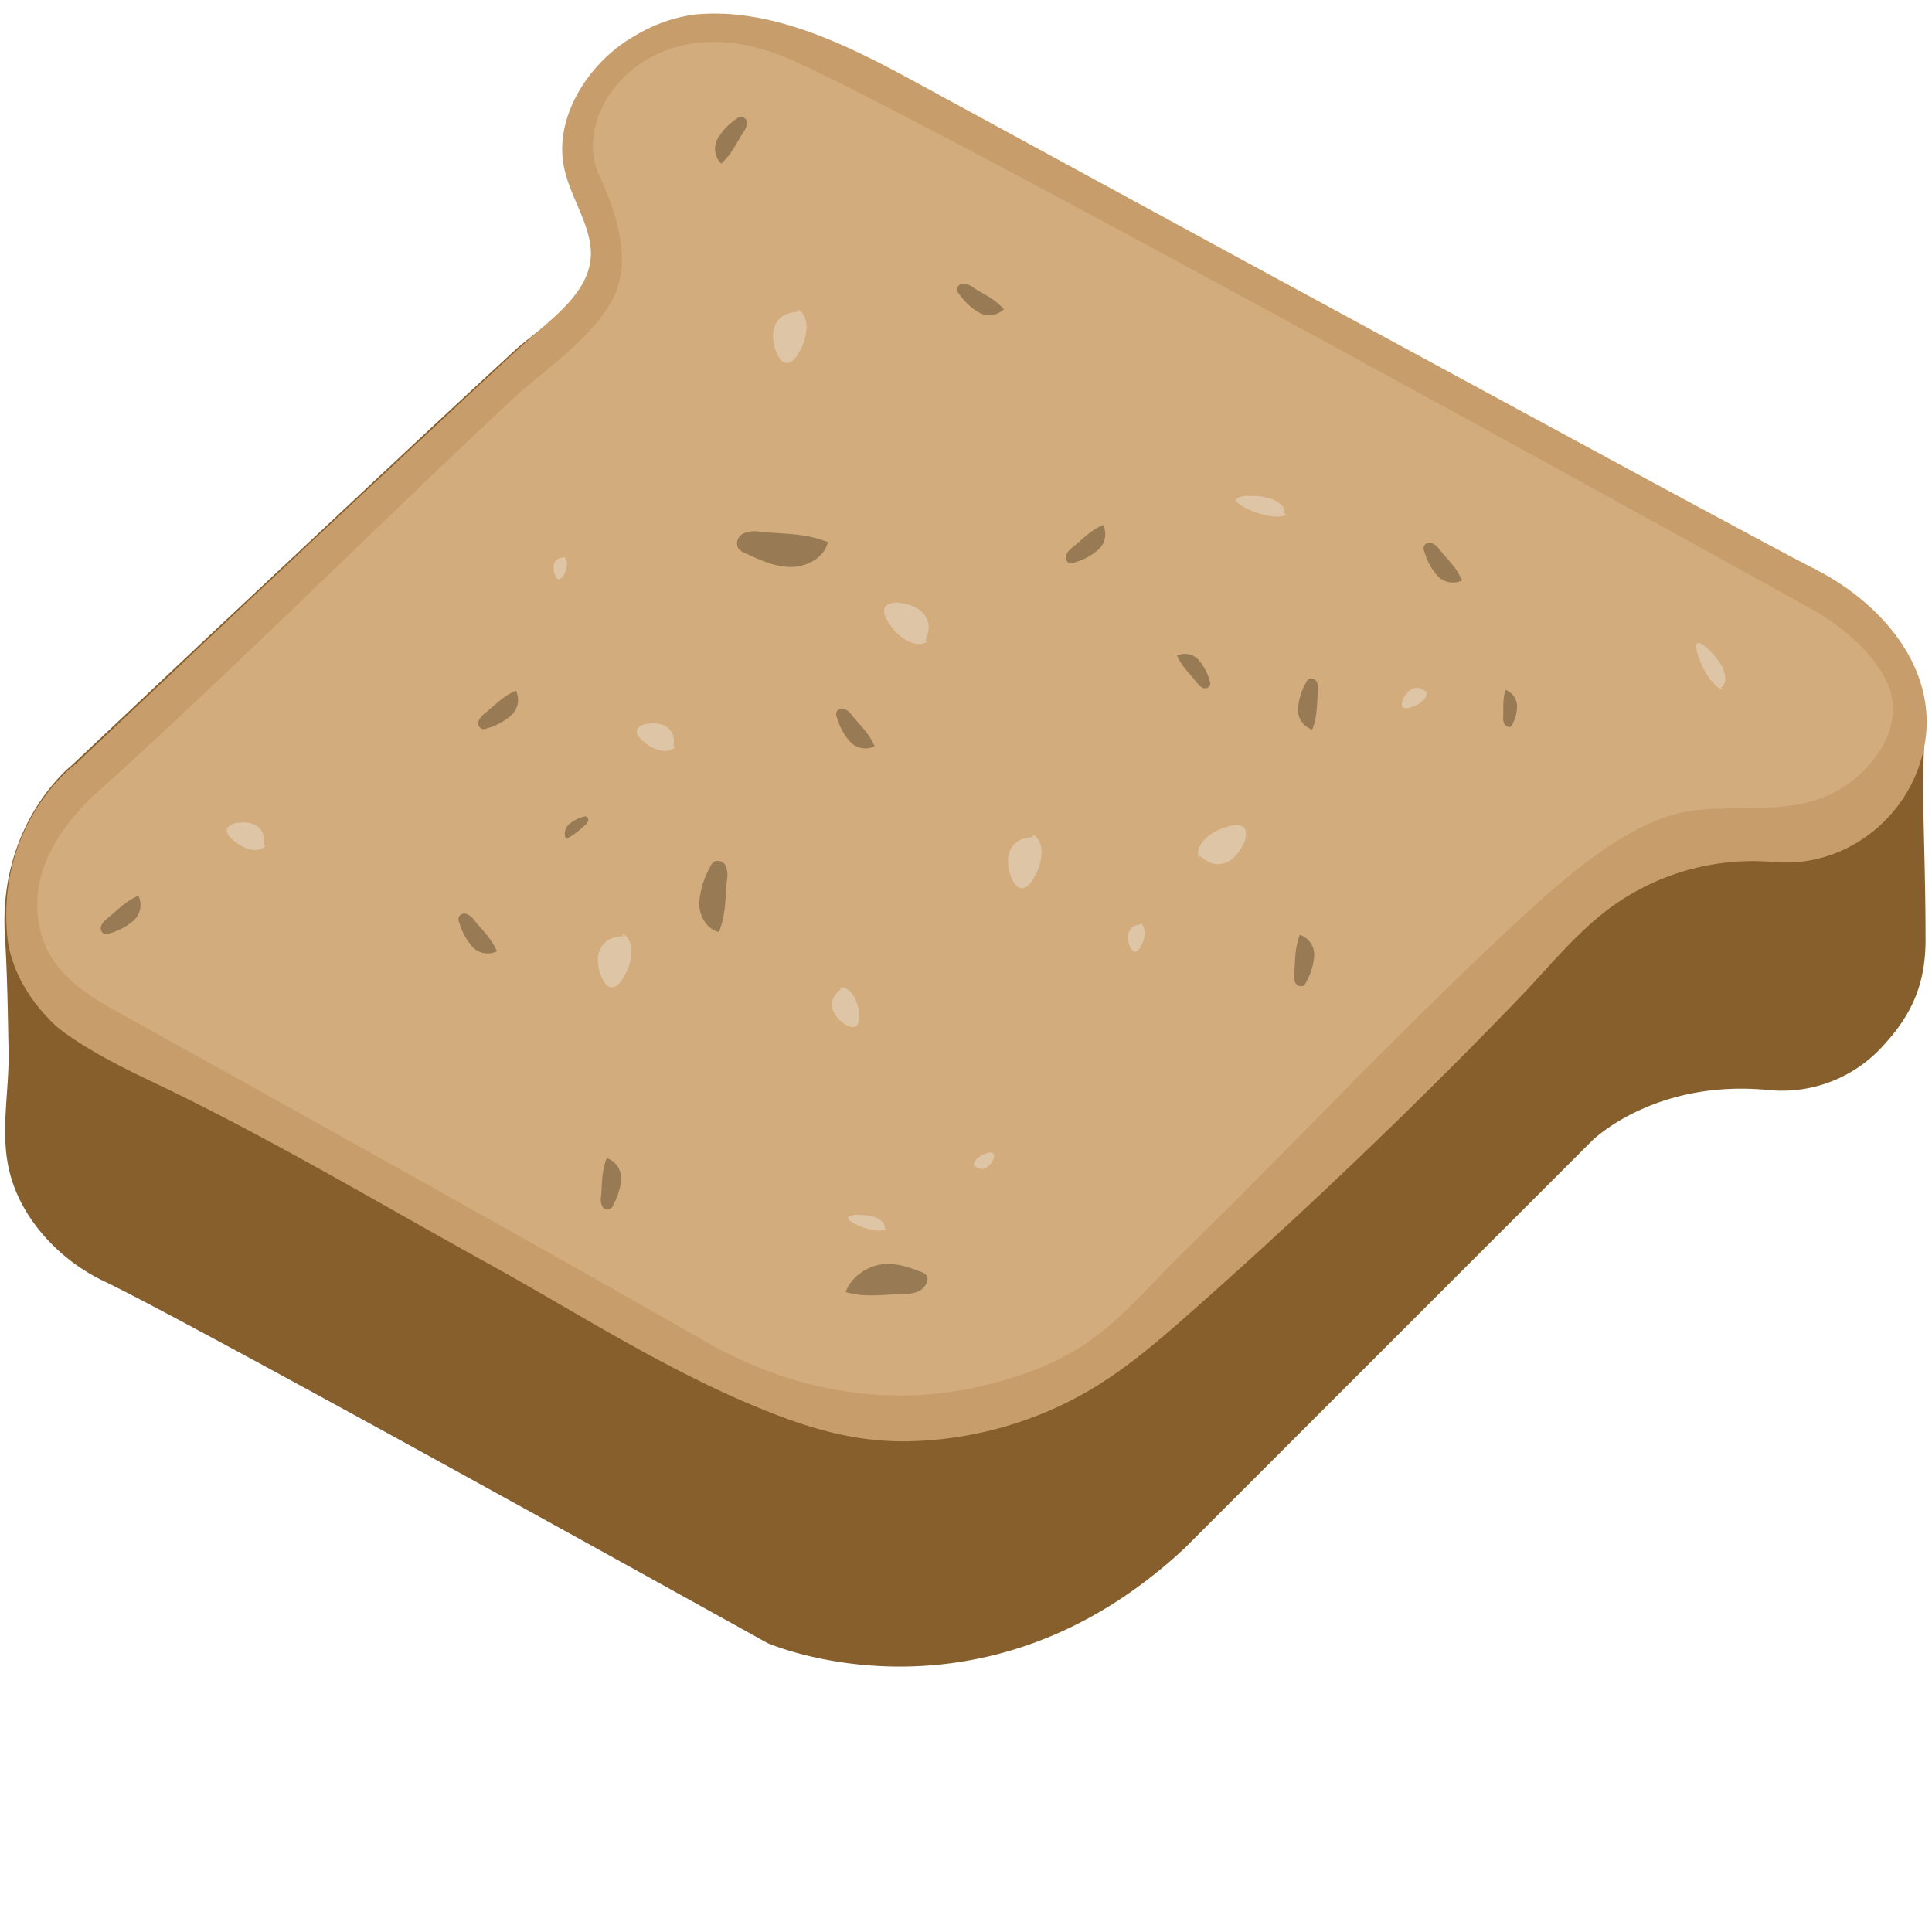 <svg id="Layer_1" data-name="Layer 1" xmlns="http://www.w3.org/2000/svg" viewBox="0 0 350 350"><defs><style>.cls-1{fill:#865f2c;}.cls-2{fill:#c79d6b;}.cls-3{fill:#d2ac7c;}.cls-4{fill:#987b55;}.cls-5{fill:#dec5a5;}</style></defs><title>Multigrain</title><path class="cls-1" d="M13,138.64S-.36,149.07.89,169.52c.43,7,.53,14,.66,21,.14,7.16-1.56,14.59.15,21.66,2.11,8.72,9.17,16.14,17.13,19.92C34.69,239.63,139,297.64,139,297.64s38.81,17.11,75.54-17.11l73.87-73.87s11.27-11.27,32.13-9.18a24.63,24.63,0,0,0,20.78-8.23c5.5-6,7.66-11.78,7.51-19.87,0-8.55-.3-17.11-.45-25.66-.11-6.24.85-13.6-.63-19.66-2.26-9.27-11.26-16.78-19.29-20.89C311.38,94.4,152.8,9.69,152.8,9.68c-2.86-1.56-5.44-3.74-8.55-4.59-6.55-1.8-13.64-2.8-20.4-1.68C111.08,5.54,100.63,18.09,104,31.8c1.1,4.5,3.38,8.32,3.76,12.94.72,8.78-9.11,13.77-14.69,18.91S82.17,73.72,76.76,78.77Q66.69,88.17,56.64,97.6l-20,18.75L20.86,131.23l-7.66,7.22C13.13,138.51,13.07,138.58,13,138.64Z"/><path class="cls-2" d="M13.41,138.64s-14,10.49-12.1,30.88c.83,8.76,7.51,15,7.51,15s2.5,3.76,18.36,11.27c21,9.93,41.1,22,61.38,33.18,16.11,8.91,31.67,19,48.72,26,8.71,3.61,17.1,6.2,26.61,6.14A67.82,67.82,0,0,0,192,254.69c9.9-4.6,17.48-11.42,25.57-18.59q19.83-17.6,38.75-36.2,9.45-9.3,18.66-18.84c5.56-5.76,10.66-12.25,17.2-16.95a43.74,43.74,0,0,1,29.25-7.94c12.36,1.07,23.71-7.38,26.81-19.3,3.84-14.75-6.85-27.33-19.3-33.7-4.82-2.47-9.57-5.06-14.34-7.61q-12.87-6.91-25.71-13.87-16.19-8.76-32.37-17.54L222.15,45.5,190.59,28.33l-24.1-13.12c-12.2-6.65-26.37-14-40.71-12.57A28,28,0,0,0,115,6.5c-8.09,4.51-14.84,14.62-12.78,24,1,4.76,4,9,4.71,13.81C108.05,52,100.75,57,95.74,61.55s-9.88,9.12-14.79,13.7q-9.66,9-19.29,18l-20,18.76L24.74,128l-10.05,9.47A15.74,15.74,0,0,1,13.41,138.64Z"/><path class="cls-3" d="M81.34,83.16q5.51-5.24,11.06-10.43C98.48,67,107,61.65,111,54.18c3.56-6.69.75-15.52-2.43-22.38C103,19.89,118.19,0,142.87,10.63s185,99.54,185.11,99.58c5.3,2.94,10.94,7.57,13.69,13,3.65,7.29-1.23,14.91-7.25,19.07-7.37,5.1-16.07,3.78-24.55,4.3a33.83,33.83,0,0,0-4.88.54c-10.13,2.12-20.66,11.16-28.07,17.94-21.57,19.72-41.52,41.26-62.42,61.66-5.84,5.7-11.09,12.15-17.9,16.75-5.72,3.86-12.65,6.25-19.35,7.76-16.75,3.78-34,.6-48.85-7.86-28-16-56.21-31.71-84.38-47.44L24.93,185.33c-7.9-4.4-16.2-8.26-17.9-18.1-1.63-9.43,4-17.77,10.73-23.82C39.44,123.85,60.2,103.29,81.34,83.16Z"/><path class="cls-4" d="M149.88,98.16c-4.46-1.65-7.37-1.35-12.1-1.83a5.5,5.5,0,0,0-3.09.31,2,2,0,0,0-1,2.62,3,3,0,0,0,1.41,1c2.62,1.22,5.35,2.47,8.25,2.45s6-1.72,6.64-4.54"/><path class="cls-4" d="M264.84,105.07c-1.12-2.44-2.41-3.48-4.1-5.57a3.11,3.11,0,0,0-1.36-1.11,1.14,1.14,0,0,0-1.46.63,1.68,1.68,0,0,0,.15,1,11.08,11.08,0,0,0,2.32,4.28,3.79,3.79,0,0,0,4.47.84"/><path class="cls-4" d="M199.81,95.1c-2.44,1.12-3.48,2.41-5.57,4.1a3.11,3.11,0,0,0-1.11,1.36,1.14,1.14,0,0,0,.63,1.46,1.68,1.68,0,0,0,1-.15A11.08,11.08,0,0,0,199,99.55a3.79,3.79,0,0,0,.84-4.47"/><path class="cls-4" d="M237.75,132.11c.93-2.5.76-4.14,1-6.79a3.09,3.09,0,0,0-.17-1.73,1.14,1.14,0,0,0-1.47-.58,1.67,1.67,0,0,0-.59.79,11,11,0,0,0-1.38,4.63,3.76,3.76,0,0,0,2.55,3.73"/><path class="cls-4" d="M102.57,152a14.06,14.06,0,0,0,3.3-2.43,1.84,1.84,0,0,0,.66-.8.68.68,0,0,0-.38-.86,1,1,0,0,0-.58.09,6.56,6.56,0,0,0-2.53,1.37,2.24,2.24,0,0,0-.5,2.65"/><path class="cls-4" d="M153.28,234.1c3.8,1,6.45.4,10.63.3a5.32,5.32,0,0,0,2.8-.64c.89-.56,1.59-1.77,1.23-2.56a1.86,1.86,0,0,0-1.14-.81c-2.21-.84-4.51-1.68-7.11-1.33s-5.57,2.3-6.47,5"/><path class="cls-4" d="M158.42,135.12c-1.12-2.44-2.41-3.48-4.1-5.57a3.11,3.11,0,0,0-1.36-1.11,1.14,1.14,0,0,0-1.46.63,1.68,1.68,0,0,0,.15,1,11.08,11.08,0,0,0,2.32,4.28,3.79,3.79,0,0,0,4.47.84"/><path class="cls-4" d="M93.39,125.14c-2.44,1.12-3.48,2.41-5.57,4.1a3.11,3.11,0,0,0-1.11,1.36,1.14,1.14,0,0,0,.63,1.46,1.68,1.68,0,0,0,1-.15,11.08,11.08,0,0,0,4.28-2.32,3.79,3.79,0,0,0,.84-4.47"/><path class="cls-4" d="M130.27,168.8c1.3-3.5,1.06-5.78,1.44-9.5a4.31,4.31,0,0,0-.24-2.42,1.59,1.59,0,0,0-2.06-.81,2.33,2.33,0,0,0-.82,1.1,15.38,15.38,0,0,0-1.92,6.47c0,2.27,1.35,4.7,3.57,5.21"/><path class="cls-4" d="M181.85,56c-1.85-2-3.4-2.53-5.67-4a3.11,3.11,0,0,0-1.64-.62,1.14,1.14,0,0,0-1.18,1.07,1.68,1.68,0,0,0,.45.88,11.08,11.08,0,0,0,3.57,3.31,3.79,3.79,0,0,0,4.5-.64"/><path class="cls-4" d="M130.68,29.61c2-1.85,2.53-3.4,4-5.67a3.11,3.11,0,0,0,.62-1.64,1.14,1.14,0,0,0-1.07-1.18,1.68,1.68,0,0,0-.88.45A11.08,11.08,0,0,0,130,25.13a3.79,3.79,0,0,0,.64,4.5"/><path class="cls-4" d="M90,172.26c-1.12-2.44-2.41-3.48-4.1-5.57a3.11,3.11,0,0,0-1.36-1.11,1.14,1.14,0,0,0-1.46.63,1.68,1.68,0,0,0,.15,1,11.08,11.08,0,0,0,2.32,4.28,3.79,3.79,0,0,0,4.47.84"/><path class="cls-4" d="M25,162.29c-2.44,1.12-3.48,2.41-5.57,4.1a3.11,3.11,0,0,0-1.11,1.36,1.14,1.14,0,0,0,.63,1.46,1.68,1.68,0,0,0,1-.15,11.08,11.08,0,0,0,4.28-2.32,3.79,3.79,0,0,0,.84-4.47"/><path class="cls-5" d="M206.66,167.48a2.93,2.93,0,0,0-1.35.35,2.15,2.15,0,0,0-.93,1.49,4,4,0,0,0,.19,1.82c.18.56.46,1.1.85,1.24.57.2,1.09-.53,1.43-1.27a5,5,0,0,0,.54-2.2c0-.8-.4-1.62-.9-1.64"/><path class="cls-5" d="M144.66,56.5a6.16,6.16,0,0,0-2.69.65,4,4,0,0,0-1.86,2.79,7.06,7.06,0,0,0,.38,3.43c.36,1.06.92,2.07,1.69,2.33,1.13.37,2.18-1,2.86-2.39a9,9,0,0,0,1.08-4.13c0-1.5-.8-3.05-1.8-3.07"/><path class="cls-5" d="M112.94,169.6a6.16,6.16,0,0,0-2.69.65,4,4,0,0,0-1.86,2.79,7.06,7.06,0,0,0,.38,3.43c.36,1.06.92,2.07,1.69,2.33,1.13.37,2.18-1,2.86-2.39a9,9,0,0,0,1.08-4.13c0-1.5-.8-3.05-1.8-3.07"/><path class="cls-5" d="M47.75,153.23a4.73,4.73,0,0,0-.08-2.12,3.1,3.1,0,0,0-1.82-1.83,5.43,5.43,0,0,0-2.64-.23,2.72,2.72,0,0,0-2,.92c-.45.79.42,1.79,1.37,2.52a6.92,6.92,0,0,0,2.94,1.44c1.14.2,2.42-.14,2.59-.89"/><path class="cls-5" d="M102.13,101a2.34,2.34,0,0,0-1.08.28,1.72,1.72,0,0,0-.75,1.19,3.19,3.19,0,0,0,.15,1.46c.14.45.37.88.68,1s.87-.42,1.15-1a4,4,0,0,0,.43-1.76c0-.64-.32-1.3-.72-1.31"/><path class="cls-5" d="M167.6,116.11a6.16,6.16,0,0,0,.64-2.69,4,4,0,0,0-1.65-2.93,7.06,7.06,0,0,0-3.23-1.21,3.54,3.54,0,0,0-2.84.45c-.84.84-.1,2.39.84,3.63a9,9,0,0,0,3.19,2.83c1.36.65,3.08.67,3.56-.21"/><path class="cls-5" d="M187.23,151.65a6.16,6.16,0,0,0-2.69.65,4,4,0,0,0-1.86,2.79,7.06,7.06,0,0,0,.38,3.43c.36,1.06.92,2.07,1.69,2.33,1.13.37,2.18-1,2.86-2.39a9,9,0,0,0,1.08-4.13c0-1.5-.8-3.05-1.8-3.07"/><path class="cls-5" d="M122,135.29a4.73,4.73,0,0,0-.08-2.12,3.1,3.1,0,0,0-1.82-1.83,5.43,5.43,0,0,0-2.64-.23,2.72,2.72,0,0,0-2,.92c-.45.79.42,1.79,1.37,2.52a6.92,6.92,0,0,0,2.94,1.44c1.14.2,2.42-.14,2.59-.89"/><path class="cls-5" d="M232.68,93.16a2.14,2.14,0,0,0-.38-1.5,4.85,4.85,0,0,0-2.53-1.44,12.58,12.58,0,0,0-3.34-.38,4,4,0,0,0-2.4.48c-.46.52.76,1.29,2,1.89A15.13,15.13,0,0,0,230,93.47c1.45.24,3,.1,3.13-.42"/><path class="cls-5" d="M160.27,222.62a1.62,1.62,0,0,0-.29-1.14,3.68,3.68,0,0,0-1.92-1.09,9.54,9.54,0,0,0-2.53-.29,3.06,3.06,0,0,0-1.82.37c-.35.4.58,1,1.55,1.43a11.48,11.48,0,0,0,2.95.95c1.1.18,2.29.08,2.37-.32"/><path class="cls-4" d="M213.24,118.8c1,2.12,2.09,3,3.56,4.83a2.7,2.7,0,0,0,1.18,1,1,1,0,0,0,1.26-.55,1.45,1.45,0,0,0-.13-.85,9.61,9.61,0,0,0-2-3.71,3.29,3.29,0,0,0-3.88-.73"/><path class="cls-4" d="M109.89,209.86c-.93,2.52-.76,4.16-1,6.84a3.11,3.11,0,0,0,.17,1.75,1.14,1.14,0,0,0,1.48.58,1.68,1.68,0,0,0,.59-.8,11.08,11.08,0,0,0,1.38-4.66,3.79,3.79,0,0,0-2.57-3.75"/><path class="cls-4" d="M235.46,169.4c-.93,2.52-.76,4.16-1,6.84a3.11,3.11,0,0,0,.17,1.75,1.14,1.14,0,0,0,1.48.58,1.68,1.68,0,0,0,.59-.8,11.08,11.08,0,0,0,1.38-4.66,3.79,3.79,0,0,0-2.57-3.75"/><path class="cls-5" d="M217.34,155a6.16,6.16,0,0,0,2.36,1.44,4,4,0,0,0,3.29-.66,7.06,7.06,0,0,0,2.15-2.69,3.54,3.54,0,0,0,.45-2.84c-.54-1.06-2.24-.84-3.71-.33a9,9,0,0,0-3.68,2.16c-1,1.09-1.59,2.72-.9,3.45"/><path class="cls-5" d="M176.51,211.16a2.34,2.34,0,0,0,1,.57,1.72,1.72,0,0,0,1.37-.31,3.19,3.19,0,0,0,.93-1.14,1.5,1.5,0,0,0,.22-1.18c-.21-.43-.92-.32-1.53-.09a4,4,0,0,0-1.55.94c-.44.46-.69,1.14-.42,1.44"/><path class="cls-5" d="M152.43,179.14A4.73,4.73,0,0,0,151,180.7a3.1,3.1,0,0,0,0,2.58,5.43,5.43,0,0,0,1.7,2,2.72,2.72,0,0,0,2.07.77c.88-.24,1-1.56.81-2.75a6.92,6.92,0,0,0-1.07-3.1c-.66-.95-1.81-1.61-2.46-1.2"/><path class="cls-5" d="M258.35,125.36a2.93,2.93,0,0,0-1.2-.71,2.15,2.15,0,0,0-1.71.39,4,4,0,0,0-1.16,1.42,1.88,1.88,0,0,0-.28,1.47c.26.54,1.14.4,1.91.11a5,5,0,0,0,1.93-1.17c.55-.58.87-1.43.52-1.79"/><path class="cls-5" d="M311.77,124.59a2.14,2.14,0,0,0,.79-1.33,4.85,4.85,0,0,0-.77-2.8,12.58,12.58,0,0,0-2.09-2.63c-.75-.74-1.56-1.38-2-1.35-.7,0-.38,1.45.11,2.78a15.13,15.13,0,0,0,1.86,3.63c.86,1.2,2.06,2.2,2.51,1.92"/><path class="cls-4" d="M272.74,125c-.56,1.77-.35,3-.42,4.88a2.31,2.31,0,0,0,.21,1.27c.23.39.76.68,1.12.49a1,1,0,0,0,.39-.54,7.09,7.09,0,0,0,.79-3.29,3.23,3.23,0,0,0-2.07-2.83"/></svg>